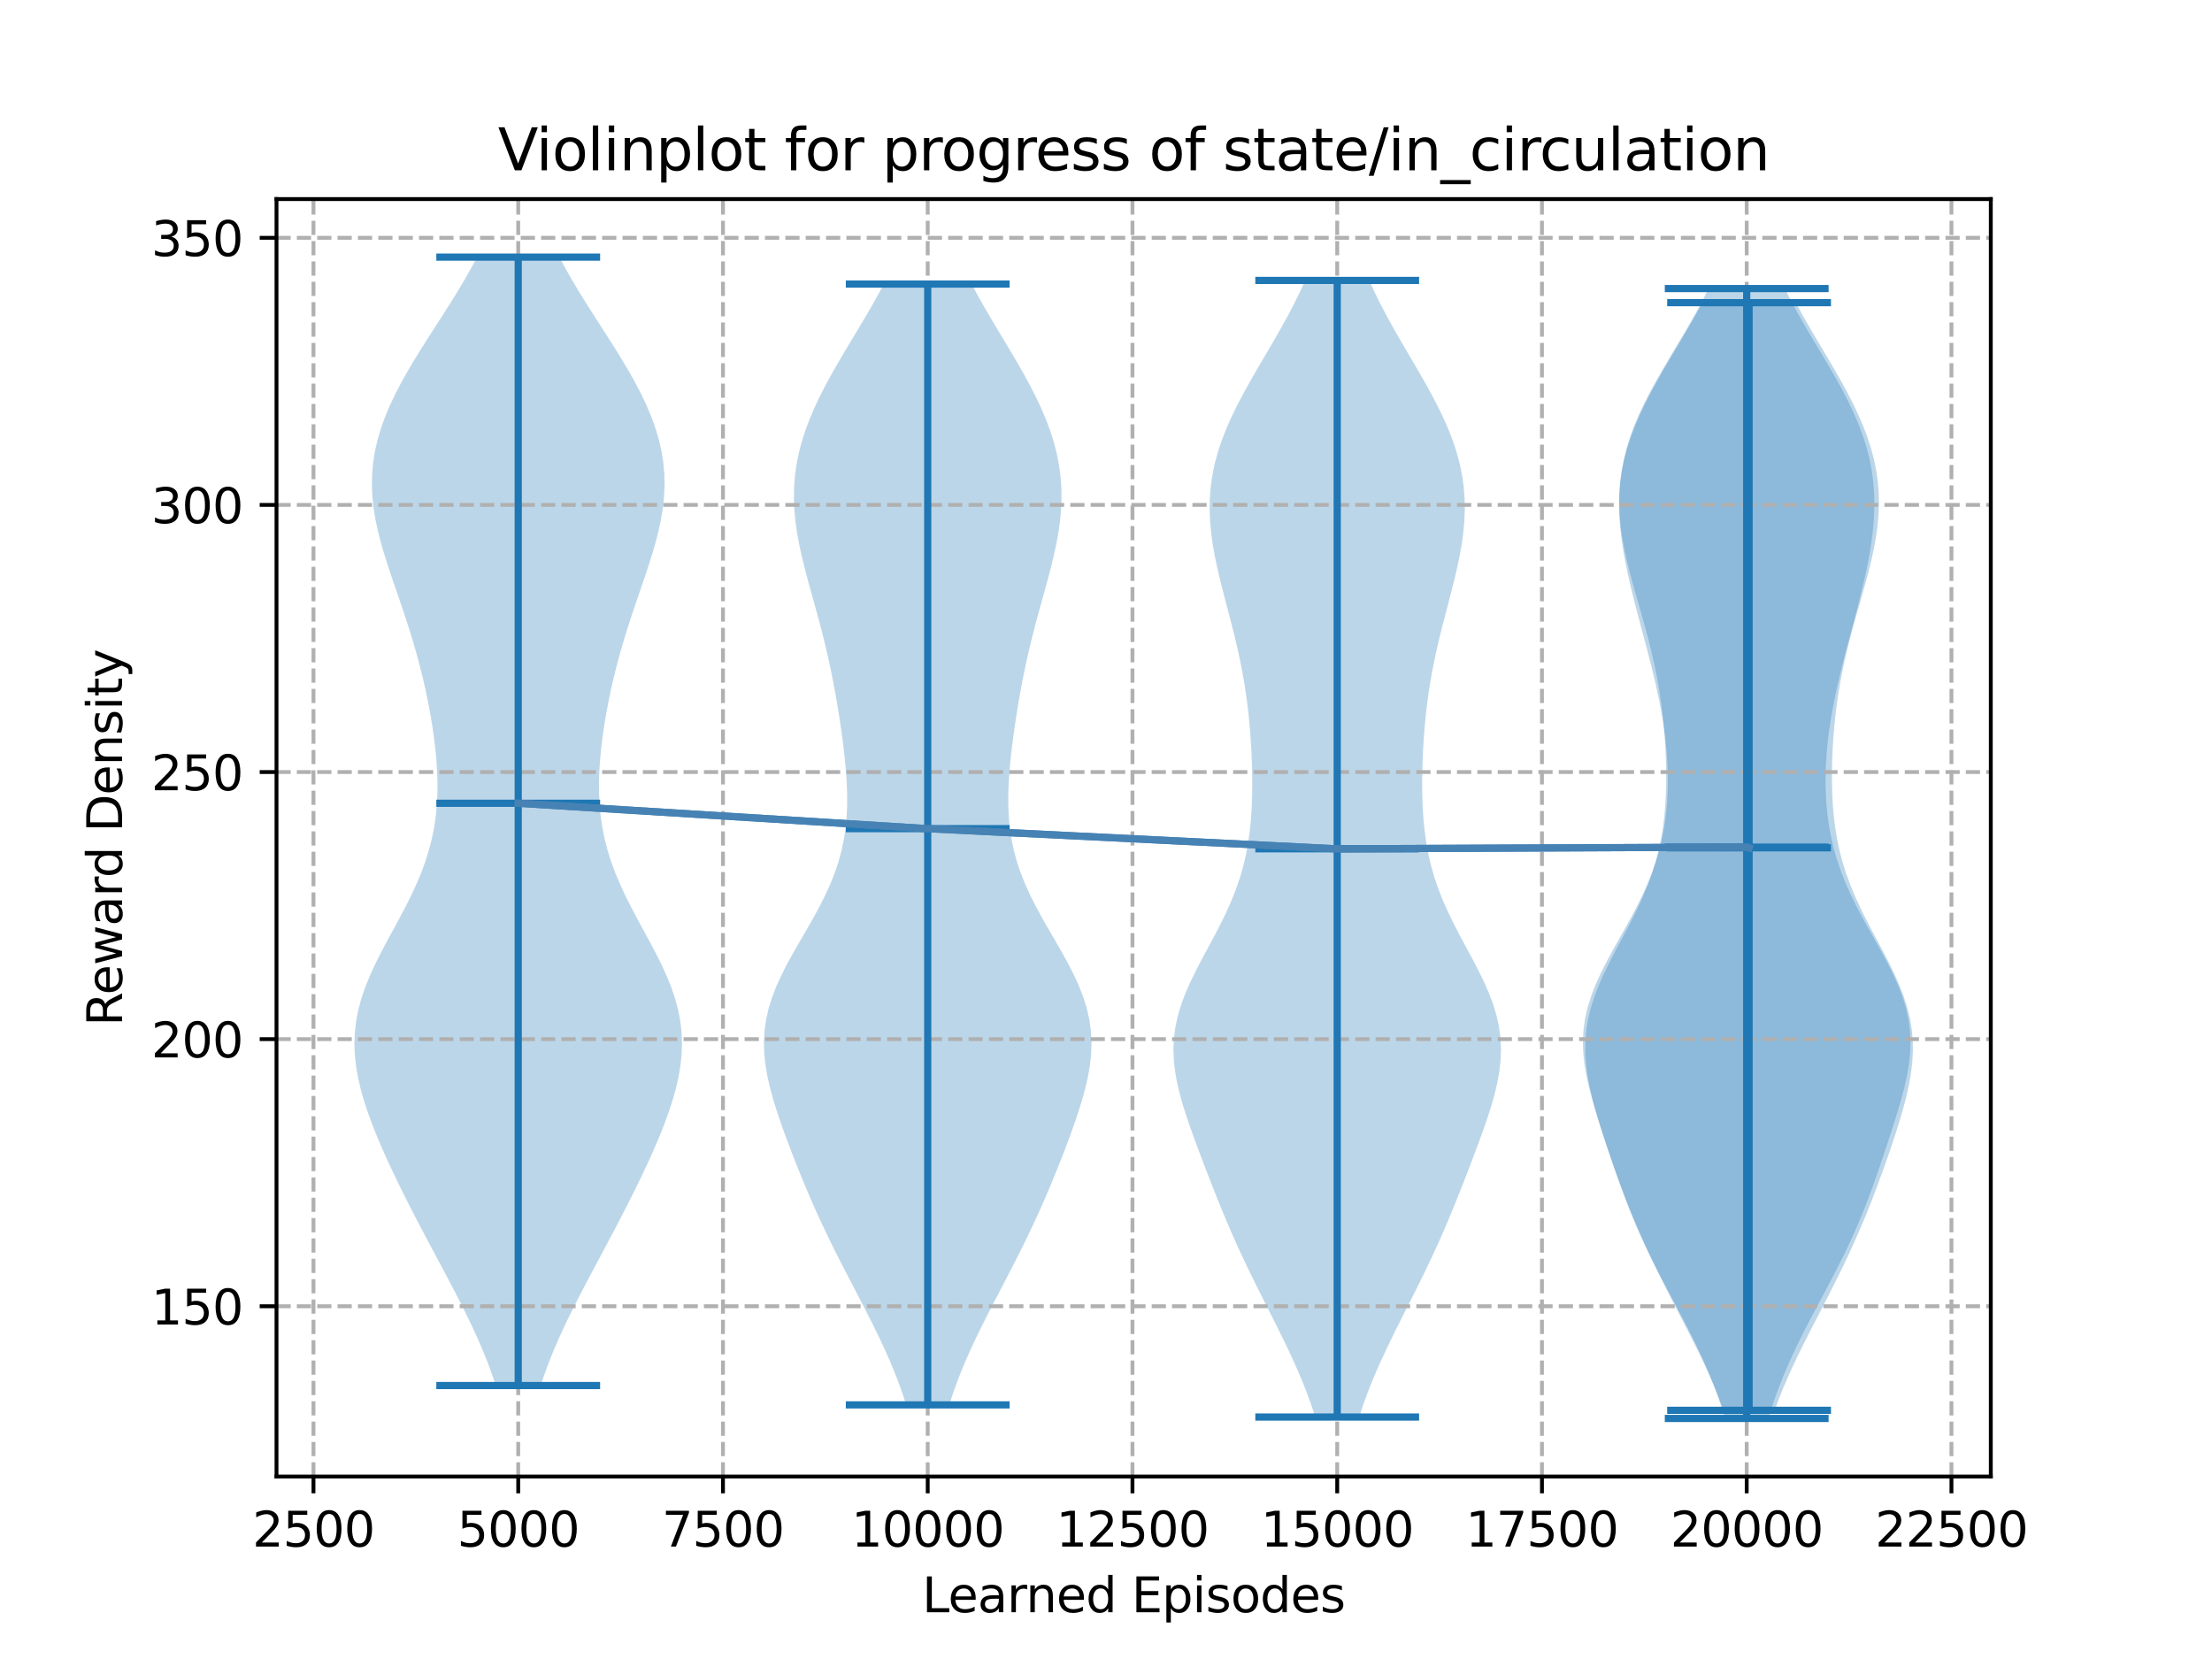 <?xml version="1.0" encoding="utf-8" standalone="no"?>
<!DOCTYPE svg PUBLIC "-//W3C//DTD SVG 1.1//EN"
  "http://www.w3.org/Graphics/SVG/1.1/DTD/svg11.dtd">
<svg xmlns:xlink="http://www.w3.org/1999/xlink" width="460.8pt" height="345.6pt" viewBox="0 0 460.8 345.6" xmlns="http://www.w3.org/2000/svg" version="1.1">
 <defs>
  <style type="text/css">*{stroke-linejoin: round; stroke-linecap: butt}</style>
 </defs>
 <g id="figure_1">
  <g id="patch_1">
   <path d="M 0 345.6 
L 460.8 345.6 
L 460.8 0 
L 0 0 
z
" style="fill: #ffffff"/>
  </g>
  <g id="axes_1">
   <g id="patch_2">
    <path d="M 57.6 307.584 
L 414.72 307.584 
L 414.72 41.472 
L 57.6 41.472 
z
" style="fill: #ffffff"/>
   </g>
   <g id="PolyCollection_1">
    <path d="M 112.632 288.633 
L 103.277 288.633 
L 102.479 286.258 
L 101.604 283.884 
L 100.654 281.509 
L 99.636 279.135 
L 98.557 276.761 
L 97.423 274.386 
L 96.245 272.012 
L 95.031 269.637 
L 93.791 267.263 
L 92.533 264.889 
L 91.268 262.514 
L 90 260.14 
L 88.739 257.766 
L 87.488 255.391 
L 86.252 253.017 
L 85.036 250.642 
L 83.843 248.268 
L 82.678 245.894 
L 81.545 243.519 
L 80.448 241.145 
L 79.396 238.77 
L 78.395 236.396 
L 77.457 234.022 
L 76.592 231.647 
L 75.816 229.273 
L 75.145 226.898 
L 74.594 224.524 
L 74.181 222.15 
L 73.922 219.775 
L 73.833 217.401 
L 73.923 215.027 
L 74.199 212.652 
L 74.663 210.278 
L 75.309 207.903 
L 76.125 205.529 
L 77.092 203.155 
L 78.187 200.78 
L 79.379 198.406 
L 80.637 196.031 
L 81.927 193.657 
L 83.214 191.283 
L 84.468 188.908 
L 85.658 186.534 
L 86.76 184.159 
L 87.754 181.785 
L 88.626 179.411 
L 89.367 177.036 
L 89.974 174.662 
L 90.447 172.287 
L 90.79 169.913 
L 91.012 167.539 
L 91.121 165.164 
L 91.129 162.79 
L 91.046 160.416 
L 90.883 158.041 
L 90.65 155.667 
L 90.355 153.292 
L 90.005 150.918 
L 89.604 148.544 
L 89.155 146.169 
L 88.661 143.795 
L 88.121 141.42 
L 87.536 139.046 
L 86.906 136.672 
L 86.231 134.297 
L 85.515 131.923 
L 84.76 129.548 
L 83.974 127.174 
L 83.167 124.8 
L 82.35 122.425 
L 81.539 120.051 
L 80.75 117.677 
L 80.003 115.302 
L 79.316 112.928 
L 78.711 110.553 
L 78.207 108.179 
L 77.821 105.805 
L 77.57 103.43 
L 77.466 101.056 
L 77.52 98.681 
L 77.737 96.307 
L 78.119 93.933 
L 78.666 91.558 
L 79.373 89.184 
L 80.231 86.809 
L 81.23 84.435 
L 82.356 82.061 
L 83.593 79.686 
L 84.925 77.312 
L 86.334 74.938 
L 87.801 72.563 
L 89.307 70.189 
L 90.832 67.814 
L 92.357 65.44 
L 93.864 63.066 
L 95.334 60.691 
L 96.753 58.317 
L 98.104 55.942 
L 99.376 53.568 
L 116.534 53.568 
L 116.534 53.568 
L 117.806 55.942 
L 119.157 58.317 
L 120.575 60.691 
L 122.046 63.066 
L 123.553 65.44 
L 125.078 67.814 
L 126.603 70.189 
L 128.108 72.563 
L 129.575 74.938 
L 130.984 77.312 
L 132.317 79.686 
L 133.554 82.061 
L 134.68 84.435 
L 135.678 86.809 
L 136.536 89.184 
L 137.243 91.558 
L 137.79 93.933 
L 138.173 96.307 
L 138.39 98.681 
L 138.444 101.056 
L 138.34 103.43 
L 138.089 105.805 
L 137.703 108.179 
L 137.198 110.553 
L 136.593 112.928 
L 135.907 115.302 
L 135.159 117.677 
L 134.371 120.051 
L 133.559 122.425 
L 132.743 124.8 
L 131.935 127.174 
L 131.15 129.548 
L 130.395 131.923 
L 129.678 134.297 
L 129.004 136.672 
L 128.373 139.046 
L 127.788 141.42 
L 127.249 143.795 
L 126.754 146.169 
L 126.306 148.544 
L 125.905 150.918 
L 125.555 153.292 
L 125.26 155.667 
L 125.027 158.041 
L 124.864 160.416 
L 124.781 162.79 
L 124.789 165.164 
L 124.898 167.539 
L 125.119 169.913 
L 125.463 172.287 
L 125.936 174.662 
L 126.542 177.036 
L 127.284 179.411 
L 128.156 181.785 
L 129.15 184.159 
L 130.252 186.534 
L 131.442 188.908 
L 132.695 191.283 
L 133.983 193.657 
L 135.273 196.031 
L 136.531 198.406 
L 137.723 200.78 
L 138.817 203.155 
L 139.785 205.529 
L 140.6 207.903 
L 141.246 210.278 
L 141.71 212.652 
L 141.987 215.027 
L 142.077 217.401 
L 141.987 219.775 
L 141.729 222.15 
L 141.316 224.524 
L 140.765 226.898 
L 140.093 229.273 
L 139.317 231.647 
L 138.453 234.022 
L 137.514 236.396 
L 136.514 238.77 
L 135.461 241.145 
L 134.365 243.519 
L 133.231 245.894 
L 132.066 248.268 
L 130.874 250.642 
L 129.658 253.017 
L 128.422 255.391 
L 127.171 257.766 
L 125.909 260.14 
L 124.642 262.514 
L 123.376 264.889 
L 122.119 267.263 
L 120.879 269.637 
L 119.665 272.012 
L 118.486 274.386 
L 117.353 276.761 
L 116.273 279.135 
L 115.255 281.509 
L 114.306 283.884 
L 113.431 286.258 
L 112.632 288.633 
z
" clip-path="url(#p0529c2bd0a)" style="fill: #1f77b4; fill-opacity: 0.3"/>
   </g>
   <g id="PolyCollection_2">
    <path d="M 197.74 292.661 
L 188.78 292.661 
L 188.009 290.303 
L 187.163 287.944 
L 186.243 285.586 
L 185.253 283.228 
L 184.201 280.869 
L 183.095 278.511 
L 181.942 276.152 
L 180.754 273.794 
L 179.541 271.435 
L 178.314 269.077 
L 177.084 266.719 
L 175.862 264.36 
L 174.656 262.002 
L 173.474 259.643 
L 172.323 257.285 
L 171.204 254.926 
L 170.122 252.568 
L 169.075 250.21 
L 168.061 247.851 
L 167.078 245.493 
L 166.123 243.134 
L 165.193 240.776 
L 164.29 238.417 
L 163.415 236.059 
L 162.577 233.701 
L 161.786 231.342 
L 161.058 228.984 
L 160.413 226.625 
L 159.874 224.267 
L 159.466 221.908 
L 159.214 219.55 
L 159.138 217.192 
L 159.256 214.833 
L 159.578 212.475 
L 160.108 210.116 
L 160.838 207.758 
L 161.753 205.399 
L 162.831 203.041 
L 164.038 200.683 
L 165.34 198.324 
L 166.697 195.966 
L 168.068 193.607 
L 169.413 191.249 
L 170.697 188.89 
L 171.888 186.532 
L 172.962 184.174 
L 173.9 181.815 
L 174.69 179.457 
L 175.329 177.098 
L 175.819 174.74 
L 176.165 172.381 
L 176.38 170.023 
L 176.478 167.665 
L 176.473 165.306 
L 176.383 162.948 
L 176.222 160.589 
L 176.003 158.231 
L 175.739 155.872 
L 175.439 153.514 
L 175.108 151.156 
L 174.749 148.797 
L 174.363 146.439 
L 173.95 144.08 
L 173.506 141.722 
L 173.03 139.363 
L 172.52 137.005 
L 171.974 134.647 
L 171.394 132.288 
L 170.782 129.93 
L 170.147 127.571 
L 169.495 125.213 
L 168.84 122.855 
L 168.195 120.496 
L 167.576 118.138 
L 167.001 115.779 
L 166.488 113.421 
L 166.054 111.062 
L 165.716 108.704 
L 165.489 106.346 
L 165.385 103.987 
L 165.415 101.629 
L 165.585 99.27 
L 165.901 96.912 
L 166.362 94.553 
L 166.967 92.195 
L 167.712 89.837 
L 168.588 87.478 
L 169.585 85.12 
L 170.691 82.761 
L 171.892 80.403 
L 173.172 78.044 
L 174.515 75.686 
L 175.901 73.328 
L 177.313 70.969 
L 178.732 68.611 
L 180.138 66.252 
L 181.515 63.894 
L 182.846 61.535 
L 184.115 59.177 
L 202.405 59.177 
L 202.405 59.177 
L 203.674 61.535 
L 205.005 63.894 
L 206.382 66.252 
L 207.788 68.611 
L 209.207 70.969 
L 210.619 73.328 
L 212.005 75.686 
L 213.348 78.044 
L 214.628 80.403 
L 215.829 82.761 
L 216.935 85.12 
L 217.932 87.478 
L 218.808 89.837 
L 219.553 92.195 
L 220.158 94.553 
L 220.619 96.912 
L 220.935 99.27 
L 221.106 101.629 
L 221.135 103.987 
L 221.031 106.346 
L 220.804 108.704 
L 220.466 111.062 
L 220.032 113.421 
L 219.519 115.779 
L 218.944 118.138 
L 218.326 120.496 
L 217.68 122.855 
L 217.025 125.213 
L 216.373 127.571 
L 215.738 129.93 
L 215.126 132.288 
L 214.546 134.647 
L 214 137.005 
L 213.49 139.363 
L 213.014 141.722 
L 212.57 144.08 
L 212.157 146.439 
L 211.771 148.797 
L 211.412 151.156 
L 211.081 153.514 
L 210.781 155.872 
L 210.517 158.231 
L 210.298 160.589 
L 210.137 162.948 
L 210.047 165.306 
L 210.042 167.665 
L 210.14 170.023 
L 210.355 172.381 
L 210.701 174.74 
L 211.191 177.098 
L 211.83 179.457 
L 212.62 181.815 
L 213.558 184.174 
L 214.632 186.532 
L 215.823 188.89 
L 217.107 191.249 
L 218.452 193.607 
L 219.823 195.966 
L 221.18 198.324 
L 222.482 200.683 
L 223.689 203.041 
L 224.767 205.399 
L 225.682 207.758 
L 226.412 210.116 
L 226.942 212.475 
L 227.264 214.833 
L 227.382 217.192 
L 227.306 219.55 
L 227.054 221.908 
L 226.646 224.267 
L 226.107 226.625 
L 225.462 228.984 
L 224.734 231.342 
L 223.943 233.701 
L 223.105 236.059 
L 222.23 238.417 
L 221.327 240.776 
L 220.397 243.134 
L 219.442 245.493 
L 218.459 247.851 
L 217.445 250.21 
L 216.398 252.568 
L 215.316 254.926 
L 214.198 257.285 
L 213.046 259.643 
L 211.864 262.002 
L 210.658 264.36 
L 209.436 266.719 
L 208.206 269.077 
L 206.979 271.435 
L 205.766 273.794 
L 204.578 276.152 
L 203.425 278.511 
L 202.319 280.869 
L 201.267 283.228 
L 200.277 285.586 
L 199.357 287.944 
L 198.511 290.303 
L 197.74 292.661 
z
" clip-path="url(#p0529c2bd0a)" style="fill: #1f77b4; fill-opacity: 0.3"/>
   </g>
   <g id="PolyCollection_3">
    <path d="M 283.135 295.199 
L 273.996 295.199 
L 273.209 292.807 
L 272.345 290.415 
L 271.408 288.024 
L 270.402 285.632 
L 269.337 283.24 
L 268.22 280.848 
L 267.063 278.457 
L 265.876 276.065 
L 264.672 273.673 
L 263.462 271.282 
L 262.259 268.89 
L 261.071 266.498 
L 259.907 264.107 
L 258.774 261.715 
L 257.675 259.323 
L 256.611 256.931 
L 255.582 254.54 
L 254.585 252.148 
L 253.614 249.756 
L 252.664 247.365 
L 251.73 244.973 
L 250.81 242.581 
L 249.902 240.19 
L 249.01 237.798 
L 248.143 235.406 
L 247.314 233.014 
L 246.543 230.623 
L 245.853 228.231 
L 245.271 225.839 
L 244.825 223.448 
L 244.541 221.056 
L 244.443 218.664 
L 244.548 216.272 
L 244.865 213.881 
L 245.393 211.489 
L 246.123 209.097 
L 247.033 206.706 
L 248.094 204.314 
L 249.272 201.922 
L 250.525 199.531 
L 251.813 197.139 
L 253.093 194.747 
L 254.33 192.355 
L 255.492 189.964 
L 256.553 187.572 
L 257.497 185.18 
L 258.313 182.789 
L 259 180.397 
L 259.561 178.005 
L 260.003 175.614 
L 260.338 173.222 
L 260.58 170.83 
L 260.74 168.438 
L 260.832 166.047 
L 260.865 163.655 
L 260.85 161.263 
L 260.79 158.872 
L 260.69 156.48 
L 260.551 154.088 
L 260.37 151.697 
L 260.146 149.305 
L 259.875 146.913 
L 259.554 144.521 
L 259.182 142.13 
L 258.757 139.738 
L 258.281 137.346 
L 257.757 134.955 
L 257.191 132.563 
L 256.593 130.171 
L 255.973 127.78 
L 255.344 125.388 
L 254.722 122.996 
L 254.123 120.604 
L 253.564 118.213 
L 253.063 115.821 
L 252.638 113.429 
L 252.307 111.038 
L 252.084 108.646 
L 251.986 106.254 
L 252.023 103.863 
L 252.205 101.471 
L 252.538 99.079 
L 253.025 96.687 
L 253.664 94.296 
L 254.449 91.904 
L 255.371 89.512 
L 256.417 87.121 
L 257.572 84.729 
L 258.818 82.337 
L 260.136 79.946 
L 261.503 77.554 
L 262.899 75.162 
L 264.304 72.77 
L 265.696 70.379 
L 267.058 67.987 
L 268.372 65.595 
L 269.623 63.204 
L 270.798 60.812 
L 271.889 58.42 
L 285.242 58.42 
L 285.242 58.42 
L 286.332 60.812 
L 287.508 63.204 
L 288.759 65.595 
L 290.072 67.987 
L 291.434 70.379 
L 292.827 72.77 
L 294.231 75.162 
L 295.628 77.554 
L 296.995 79.946 
L 298.312 82.337 
L 299.558 84.729 
L 300.713 87.121 
L 301.76 89.512 
L 302.682 91.904 
L 303.467 94.296 
L 304.105 96.687 
L 304.592 99.079 
L 304.925 101.471 
L 305.108 103.863 
L 305.145 106.254 
L 305.046 108.646 
L 304.824 111.038 
L 304.492 113.429 
L 304.067 115.821 
L 303.566 118.213 
L 303.007 120.604 
L 302.408 122.996 
L 301.786 125.388 
L 301.157 127.78 
L 300.537 130.171 
L 299.939 132.563 
L 299.374 134.955 
L 298.85 137.346 
L 298.374 139.738 
L 297.949 142.13 
L 297.576 144.521 
L 297.256 146.913 
L 296.985 149.305 
L 296.761 151.697 
L 296.58 154.088 
L 296.44 156.48 
L 296.34 158.872 
L 296.281 161.263 
L 296.265 163.655 
L 296.299 166.047 
L 296.391 168.438 
L 296.551 170.83 
L 296.792 173.222 
L 297.127 175.614 
L 297.57 178.005 
L 298.13 180.397 
L 298.817 182.789 
L 299.634 185.18 
L 300.578 187.572 
L 301.639 189.964 
L 302.8 192.355 
L 304.037 194.747 
L 305.318 197.139 
L 306.605 199.531 
L 307.859 201.922 
L 309.036 204.314 
L 310.098 206.706 
L 311.008 209.097 
L 311.737 211.489 
L 312.265 213.881 
L 312.582 216.272 
L 312.687 218.664 
L 312.589 221.056 
L 312.306 223.448 
L 311.86 225.839 
L 311.278 228.231 
L 310.588 230.623 
L 309.816 233.014 
L 308.988 235.406 
L 308.121 237.798 
L 307.229 240.19 
L 306.321 242.581 
L 305.4 244.973 
L 304.467 247.365 
L 303.517 249.756 
L 302.546 252.148 
L 301.548 254.54 
L 300.519 256.931 
L 299.456 259.323 
L 298.357 261.715 
L 297.223 264.107 
L 296.06 266.498 
L 294.872 268.89 
L 293.668 271.282 
L 292.459 273.673 
L 291.255 276.065 
L 290.068 278.457 
L 288.91 280.848 
L 287.794 283.24 
L 286.728 285.632 
L 285.723 288.024 
L 284.786 290.415 
L 283.922 292.807 
L 283.135 295.199 
z
" clip-path="url(#p0529c2bd0a)" style="fill: #1f77b4; fill-opacity: 0.3"/>
   </g>
   <g id="PolyCollection_4">
    <path d="M 368.383 295.488 
L 359.358 295.488 
L 358.619 293.11 
L 357.806 290.733 
L 356.919 288.355 
L 355.958 285.978 
L 354.928 283.6 
L 353.833 281.223 
L 352.681 278.845 
L 351.482 276.468 
L 350.246 274.09 
L 348.987 271.713 
L 347.721 269.335 
L 346.461 266.958 
L 345.223 264.58 
L 344.019 262.202 
L 342.862 259.825 
L 341.758 257.447 
L 340.711 255.07 
L 339.722 252.692 
L 338.787 250.315 
L 337.899 247.937 
L 337.048 245.56 
L 336.225 243.182 
L 335.422 240.805 
L 334.631 238.427 
L 333.852 236.05 
L 333.089 233.672 
L 332.353 231.294 
L 331.66 228.917 
L 331.033 226.539 
L 330.5 224.162 
L 330.089 221.784 
L 329.83 219.407 
L 329.748 217.029 
L 329.863 214.652 
L 330.186 212.274 
L 330.72 209.897 
L 331.455 207.519 
L 332.376 205.142 
L 333.454 202.764 
L 334.655 200.387 
L 335.942 198.009 
L 337.274 195.631 
L 338.612 193.254 
L 339.919 190.876 
L 341.162 188.499 
L 342.317 186.121 
L 343.365 183.744 
L 344.293 181.366 
L 345.095 178.989 
L 345.77 176.611 
L 346.321 174.234 
L 346.754 171.856 
L 347.075 169.479 
L 347.293 167.101 
L 347.416 164.723 
L 347.448 162.346 
L 347.397 159.968 
L 347.268 157.591 
L 347.064 155.213 
L 346.79 152.836 
L 346.451 150.458 
L 346.05 148.081 
L 345.593 145.703 
L 345.087 143.326 
L 344.539 140.948 
L 343.956 138.571 
L 343.348 136.193 
L 342.722 133.815 
L 342.087 131.438 
L 341.453 129.06 
L 340.828 126.683 
L 340.222 124.305 
L 339.643 121.928 
L 339.103 119.55 
L 338.61 117.173 
L 338.177 114.795 
L 337.814 112.418 
L 337.535 110.04 
L 337.351 107.663 
L 337.275 105.285 
L 337.318 102.907 
L 337.491 100.53 
L 337.8 98.152 
L 338.252 95.775 
L 338.849 93.397 
L 339.588 91.02 
L 340.466 88.642 
L 341.472 86.265 
L 342.595 83.887 
L 343.818 81.51 
L 345.122 79.132 
L 346.486 76.755 
L 347.89 74.377 
L 349.309 71.999 
L 350.723 69.622 
L 352.11 67.244 
L 353.451 64.867 
L 354.729 62.489 
L 355.931 60.112 
L 371.809 60.112 
L 371.809 60.112 
L 373.011 62.489 
L 374.29 64.867 
L 375.631 67.244 
L 377.018 69.622 
L 378.432 71.999 
L 379.851 74.377 
L 381.255 76.755 
L 382.619 79.132 
L 383.923 81.51 
L 385.146 83.887 
L 386.268 86.265 
L 387.275 88.642 
L 388.152 91.02 
L 388.892 93.397 
L 389.489 95.775 
L 389.941 98.152 
L 390.25 100.53 
L 390.422 102.907 
L 390.466 105.285 
L 390.39 107.663 
L 390.206 110.04 
L 389.926 112.418 
L 389.564 114.795 
L 389.131 117.173 
L 388.638 119.55 
L 388.097 121.928 
L 387.519 124.305 
L 386.913 126.683 
L 386.288 129.06 
L 385.654 131.438 
L 385.019 133.815 
L 384.393 136.193 
L 383.784 138.571 
L 383.202 140.948 
L 382.654 143.326 
L 382.148 145.703 
L 381.691 148.081 
L 381.29 150.458 
L 380.95 152.836 
L 380.677 155.213 
L 380.473 157.591 
L 380.343 159.968 
L 380.293 162.346 
L 380.325 164.723 
L 380.447 167.101 
L 380.666 169.479 
L 380.987 171.856 
L 381.42 174.234 
L 381.971 176.611 
L 382.646 178.989 
L 383.448 181.366 
L 384.376 183.744 
L 385.423 186.121 
L 386.579 188.499 
L 387.822 190.876 
L 389.129 193.254 
L 390.466 195.631 
L 391.799 198.009 
L 393.086 200.387 
L 394.287 202.764 
L 395.365 205.142 
L 396.285 207.519 
L 397.021 209.897 
L 397.555 212.274 
L 397.878 214.652 
L 397.993 217.029 
L 397.91 219.407 
L 397.651 221.784 
L 397.241 224.162 
L 396.708 226.539 
L 396.081 228.917 
L 395.388 231.294 
L 394.651 233.672 
L 393.888 236.05 
L 393.11 238.427 
L 392.319 240.805 
L 391.515 243.182 
L 390.693 245.56 
L 389.842 247.937 
L 388.954 250.315 
L 388.019 252.692 
L 387.03 255.07 
L 385.983 257.447 
L 384.879 259.825 
L 383.721 262.202 
L 382.518 264.58 
L 381.28 266.958 
L 380.02 269.335 
L 378.754 271.713 
L 377.495 274.09 
L 376.259 276.468 
L 375.06 278.845 
L 373.907 281.223 
L 372.813 283.6 
L 371.782 285.978 
L 370.822 288.355 
L 369.935 290.733 
L 369.122 293.11 
L 368.383 295.488 
z
" clip-path="url(#p0529c2bd0a)" style="fill: #1f77b4; fill-opacity: 0.3"/>
   </g>
   <g id="PolyCollection_5">
    <path d="M 369.687 293.796 
L 359.043 293.796 
L 358.18 291.466 
L 357.244 289.135 
L 356.242 286.804 
L 355.182 284.473 
L 354.071 282.143 
L 352.921 279.812 
L 351.742 277.481 
L 350.545 275.15 
L 349.341 272.819 
L 348.141 270.489 
L 346.953 268.158 
L 345.787 265.827 
L 344.65 263.496 
L 343.545 261.166 
L 342.478 258.835 
L 341.449 256.504 
L 340.459 254.173 
L 339.507 251.842 
L 338.588 249.512 
L 337.701 247.181 
L 336.841 244.85 
L 336.005 242.519 
L 335.192 240.189 
L 334.403 237.858 
L 333.643 235.527 
L 332.919 233.196 
L 332.243 230.866 
L 331.632 228.535 
L 331.105 226.204 
L 330.683 223.873 
L 330.389 221.542 
L 330.243 219.212 
L 330.264 216.881 
L 330.463 214.55 
L 330.848 212.219 
L 331.417 209.889 
L 332.16 207.558 
L 333.061 205.227 
L 334.096 202.896 
L 335.234 200.565 
L 336.442 198.235 
L 337.685 195.904 
L 338.927 193.573 
L 340.137 191.242 
L 341.286 188.912 
L 342.35 186.581 
L 343.313 184.25 
L 344.162 181.919 
L 344.893 179.589 
L 345.506 177.258 
L 346.004 174.927 
L 346.395 172.596 
L 346.689 170.265 
L 346.897 167.935 
L 347.029 165.604 
L 347.094 163.273 
L 347.102 160.942 
L 347.057 158.612 
L 346.964 156.281 
L 346.825 153.95 
L 346.639 151.619 
L 346.406 149.288 
L 346.123 146.958 
L 345.789 144.627 
L 345.401 142.296 
L 344.96 139.965 
L 344.466 137.635 
L 343.923 135.304 
L 343.335 132.973 
L 342.711 130.642 
L 342.059 128.311 
L 341.393 125.981 
L 340.726 123.65 
L 340.073 121.319 
L 339.451 118.988 
L 338.877 116.658 
L 338.37 114.327 
L 337.944 111.996 
L 337.617 109.665 
L 337.403 107.335 
L 337.313 105.004 
L 337.358 102.673 
L 337.545 100.342 
L 337.877 98.011 
L 338.355 95.681 
L 338.976 93.35 
L 339.735 91.019 
L 340.623 88.688 
L 341.63 86.358 
L 342.742 84.027 
L 343.943 81.696 
L 345.217 79.365 
L 346.546 77.034 
L 347.911 74.704 
L 349.294 72.373 
L 350.676 70.042 
L 352.039 67.711 
L 353.367 65.381 
L 354.643 63.05 
L 374.087 63.05 
L 374.087 63.05 
L 375.363 65.381 
L 376.691 67.711 
L 378.054 70.042 
L 379.436 72.373 
L 380.819 74.704 
L 382.185 77.034 
L 383.514 79.365 
L 384.788 81.696 
L 385.989 84.027 
L 387.1 86.358 
L 388.107 88.688 
L 388.995 91.019 
L 389.754 93.35 
L 390.376 95.681 
L 390.854 98.011 
L 391.186 100.342 
L 391.372 102.673 
L 391.417 105.004 
L 391.328 107.335 
L 391.113 109.665 
L 390.786 111.996 
L 390.361 114.327 
L 389.853 116.658 
L 389.279 118.988 
L 388.658 121.319 
L 388.005 123.65 
L 387.338 125.981 
L 386.671 128.311 
L 386.02 130.642 
L 385.395 132.973 
L 384.808 135.304 
L 384.264 137.635 
L 383.771 139.965 
L 383.329 142.296 
L 382.942 144.627 
L 382.607 146.958 
L 382.325 149.288 
L 382.091 151.619 
L 381.906 153.95 
L 381.766 156.281 
L 381.673 158.612 
L 381.628 160.942 
L 381.636 163.273 
L 381.702 165.604 
L 381.833 167.935 
L 382.041 170.265 
L 382.335 172.596 
L 382.727 174.927 
L 383.225 177.258 
L 383.837 179.589 
L 384.568 181.919 
L 385.418 184.25 
L 386.38 186.581 
L 387.444 188.912 
L 388.593 191.242 
L 389.803 193.573 
L 391.046 195.904 
L 392.288 198.235 
L 393.496 200.565 
L 394.634 202.896 
L 395.669 205.227 
L 396.57 207.558 
L 397.314 209.889 
L 397.883 212.219 
L 398.267 214.55 
L 398.467 216.881 
L 398.487 219.212 
L 398.341 221.542 
L 398.047 223.873 
L 397.625 226.204 
L 397.098 228.535 
L 396.487 230.866 
L 395.812 233.196 
L 395.088 235.527 
L 394.327 237.858 
L 393.538 240.189 
L 392.726 242.519 
L 391.89 244.85 
L 391.03 247.181 
L 390.142 249.512 
L 389.224 251.842 
L 388.271 254.173 
L 387.281 256.504 
L 386.252 258.835 
L 385.185 261.166 
L 384.081 263.496 
L 382.943 265.827 
L 381.777 268.158 
L 380.59 270.489 
L 379.389 272.819 
L 378.185 275.15 
L 376.988 277.481 
L 375.809 279.812 
L 374.659 282.143 
L 373.549 284.473 
L 372.488 286.804 
L 371.486 289.135 
L 370.551 291.466 
L 369.687 293.796 
z
" clip-path="url(#p0529c2bd0a)" style="fill: #1f77b4; fill-opacity: 0.3"/>
   </g>
   <g id="matplotlib.axis_1">
    <g id="xtick_1">
     <g id="line2d_1">
      <path d="M 65.302 307.584 
L 65.302 41.472 
" clip-path="url(#p0529c2bd0a)" style="fill: none; stroke-dasharray: 2.96,1.28; stroke-dashoffset: 0; stroke: #b0b0b0; stroke-width: 0.8"/>
     </g>
     <g id="line2d_2">
      <defs>
       <path id="m45ed233712" d="M 0 0 
L 0 3.5 
" style="stroke: #000000; stroke-width: 0.8"/>
      </defs>
      <g>
       <use xlink:href="#m45ed233712" x="65.302" y="307.584" style="stroke: #000000; stroke-width: 0.8"/>
      </g>
     </g>
     <g id="text_1">
      <!-- 2500 -->
      <g transform="translate(52.577 322.182)scale(0.1 -0.1)">
       <defs>
        <path id="DejaVuSans-32" d="M 1228 531 
L 3431 531 
L 3431 0 
L 469 0 
L 469 531 
Q 828 903 1448 1529 
Q 2069 2156 2228 2338 
Q 2531 2678 2651 2914 
Q 2772 3150 2772 3378 
Q 2772 3750 2511 3984 
Q 2250 4219 1831 4219 
Q 1534 4219 1204 4116 
Q 875 4013 500 3803 
L 500 4441 
Q 881 4594 1212 4672 
Q 1544 4750 1819 4750 
Q 2544 4750 2975 4387 
Q 3406 4025 3406 3419 
Q 3406 3131 3298 2873 
Q 3191 2616 2906 2266 
Q 2828 2175 2409 1742 
Q 1991 1309 1228 531 
z
" transform="scale(0.016)"/>
        <path id="DejaVuSans-35" d="M 691 4666 
L 3169 4666 
L 3169 4134 
L 1269 4134 
L 1269 2991 
Q 1406 3038 1543 3061 
Q 1681 3084 1819 3084 
Q 2600 3084 3056 2656 
Q 3513 2228 3513 1497 
Q 3513 744 3044 326 
Q 2575 -91 1722 -91 
Q 1428 -91 1123 -41 
Q 819 9 494 109 
L 494 744 
Q 775 591 1075 516 
Q 1375 441 1709 441 
Q 2250 441 2565 725 
Q 2881 1009 2881 1497 
Q 2881 1984 2565 2268 
Q 2250 2553 1709 2553 
Q 1456 2553 1204 2497 
Q 953 2441 691 2322 
L 691 4666 
z
" transform="scale(0.016)"/>
        <path id="DejaVuSans-30" d="M 2034 4250 
Q 1547 4250 1301 3770 
Q 1056 3291 1056 2328 
Q 1056 1369 1301 889 
Q 1547 409 2034 409 
Q 2525 409 2770 889 
Q 3016 1369 3016 2328 
Q 3016 3291 2770 3770 
Q 2525 4250 2034 4250 
z
M 2034 4750 
Q 2819 4750 3233 4129 
Q 3647 3509 3647 2328 
Q 3647 1150 3233 529 
Q 2819 -91 2034 -91 
Q 1250 -91 836 529 
Q 422 1150 422 2328 
Q 422 3509 836 4129 
Q 1250 4750 2034 4750 
z
" transform="scale(0.016)"/>
       </defs>
       <use xlink:href="#DejaVuSans-32"/>
       <use xlink:href="#DejaVuSans-35" x="63.623"/>
       <use xlink:href="#DejaVuSans-30" x="127.246"/>
       <use xlink:href="#DejaVuSans-30" x="190.869"/>
      </g>
     </g>
    </g>
    <g id="xtick_2">
     <g id="line2d_3">
      <path d="M 107.955 307.584 
L 107.955 41.472 
" clip-path="url(#p0529c2bd0a)" style="fill: none; stroke-dasharray: 2.96,1.28; stroke-dashoffset: 0; stroke: #b0b0b0; stroke-width: 0.8"/>
     </g>
     <g id="line2d_4">
      <g>
       <use xlink:href="#m45ed233712" x="107.955" y="307.584" style="stroke: #000000; stroke-width: 0.8"/>
      </g>
     </g>
     <g id="text_2">
      <!-- 5000 -->
      <g transform="translate(95.23 322.182)scale(0.1 -0.1)">
       <use xlink:href="#DejaVuSans-35"/>
       <use xlink:href="#DejaVuSans-30" x="63.623"/>
       <use xlink:href="#DejaVuSans-30" x="127.246"/>
       <use xlink:href="#DejaVuSans-30" x="190.869"/>
      </g>
     </g>
    </g>
    <g id="xtick_3">
     <g id="line2d_5">
      <path d="M 150.607 307.584 
L 150.607 41.472 
" clip-path="url(#p0529c2bd0a)" style="fill: none; stroke-dasharray: 2.96,1.28; stroke-dashoffset: 0; stroke: #b0b0b0; stroke-width: 0.8"/>
     </g>
     <g id="line2d_6">
      <g>
       <use xlink:href="#m45ed233712" x="150.607" y="307.584" style="stroke: #000000; stroke-width: 0.8"/>
      </g>
     </g>
     <g id="text_3">
      <!-- 7500 -->
      <g transform="translate(137.882 322.182)scale(0.1 -0.1)">
       <defs>
        <path id="DejaVuSans-37" d="M 525 4666 
L 3525 4666 
L 3525 4397 
L 1831 0 
L 1172 0 
L 2766 4134 
L 525 4134 
L 525 4666 
z
" transform="scale(0.016)"/>
       </defs>
       <use xlink:href="#DejaVuSans-37"/>
       <use xlink:href="#DejaVuSans-35" x="63.623"/>
       <use xlink:href="#DejaVuSans-30" x="127.246"/>
       <use xlink:href="#DejaVuSans-30" x="190.869"/>
      </g>
     </g>
    </g>
    <g id="xtick_4">
     <g id="line2d_7">
      <path d="M 193.26 307.584 
L 193.26 41.472 
" clip-path="url(#p0529c2bd0a)" style="fill: none; stroke-dasharray: 2.96,1.28; stroke-dashoffset: 0; stroke: #b0b0b0; stroke-width: 0.8"/>
     </g>
     <g id="line2d_8">
      <g>
       <use xlink:href="#m45ed233712" x="193.26" y="307.584" style="stroke: #000000; stroke-width: 0.8"/>
      </g>
     </g>
     <g id="text_4">
      <!-- 10000 -->
      <g transform="translate(177.354 322.182)scale(0.1 -0.1)">
       <defs>
        <path id="DejaVuSans-31" d="M 794 531 
L 1825 531 
L 1825 4091 
L 703 3866 
L 703 4441 
L 1819 4666 
L 2450 4666 
L 2450 531 
L 3481 531 
L 3481 0 
L 794 0 
L 794 531 
z
" transform="scale(0.016)"/>
       </defs>
       <use xlink:href="#DejaVuSans-31"/>
       <use xlink:href="#DejaVuSans-30" x="63.623"/>
       <use xlink:href="#DejaVuSans-30" x="127.246"/>
       <use xlink:href="#DejaVuSans-30" x="190.869"/>
       <use xlink:href="#DejaVuSans-30" x="254.492"/>
      </g>
     </g>
    </g>
    <g id="xtick_5">
     <g id="line2d_9">
      <path d="M 235.913 307.584 
L 235.913 41.472 
" clip-path="url(#p0529c2bd0a)" style="fill: none; stroke-dasharray: 2.96,1.28; stroke-dashoffset: 0; stroke: #b0b0b0; stroke-width: 0.8"/>
     </g>
     <g id="line2d_10">
      <g>
       <use xlink:href="#m45ed233712" x="235.913" y="307.584" style="stroke: #000000; stroke-width: 0.8"/>
      </g>
     </g>
     <g id="text_5">
      <!-- 12500 -->
      <g transform="translate(220.006 322.182)scale(0.1 -0.1)">
       <use xlink:href="#DejaVuSans-31"/>
       <use xlink:href="#DejaVuSans-32" x="63.623"/>
       <use xlink:href="#DejaVuSans-35" x="127.246"/>
       <use xlink:href="#DejaVuSans-30" x="190.869"/>
       <use xlink:href="#DejaVuSans-30" x="254.492"/>
      </g>
     </g>
    </g>
    <g id="xtick_6">
     <g id="line2d_11">
      <path d="M 278.565 307.584 
L 278.565 41.472 
" clip-path="url(#p0529c2bd0a)" style="fill: none; stroke-dasharray: 2.96,1.28; stroke-dashoffset: 0; stroke: #b0b0b0; stroke-width: 0.8"/>
     </g>
     <g id="line2d_12">
      <g>
       <use xlink:href="#m45ed233712" x="278.565" y="307.584" style="stroke: #000000; stroke-width: 0.8"/>
      </g>
     </g>
     <g id="text_6">
      <!-- 15000 -->
      <g transform="translate(262.659 322.182)scale(0.1 -0.1)">
       <use xlink:href="#DejaVuSans-31"/>
       <use xlink:href="#DejaVuSans-35" x="63.623"/>
       <use xlink:href="#DejaVuSans-30" x="127.246"/>
       <use xlink:href="#DejaVuSans-30" x="190.869"/>
       <use xlink:href="#DejaVuSans-30" x="254.492"/>
      </g>
     </g>
    </g>
    <g id="xtick_7">
     <g id="line2d_13">
      <path d="M 321.218 307.584 
L 321.218 41.472 
" clip-path="url(#p0529c2bd0a)" style="fill: none; stroke-dasharray: 2.96,1.28; stroke-dashoffset: 0; stroke: #b0b0b0; stroke-width: 0.8"/>
     </g>
     <g id="line2d_14">
      <g>
       <use xlink:href="#m45ed233712" x="321.218" y="307.584" style="stroke: #000000; stroke-width: 0.8"/>
      </g>
     </g>
     <g id="text_7">
      <!-- 17500 -->
      <g transform="translate(305.312 322.182)scale(0.1 -0.1)">
       <use xlink:href="#DejaVuSans-31"/>
       <use xlink:href="#DejaVuSans-37" x="63.623"/>
       <use xlink:href="#DejaVuSans-35" x="127.246"/>
       <use xlink:href="#DejaVuSans-30" x="190.869"/>
       <use xlink:href="#DejaVuSans-30" x="254.492"/>
      </g>
     </g>
    </g>
    <g id="xtick_8">
     <g id="line2d_15">
      <path d="M 363.87 307.584 
L 363.87 41.472 
" clip-path="url(#p0529c2bd0a)" style="fill: none; stroke-dasharray: 2.96,1.28; stroke-dashoffset: 0; stroke: #b0b0b0; stroke-width: 0.8"/>
     </g>
     <g id="line2d_16">
      <g>
       <use xlink:href="#m45ed233712" x="363.87" y="307.584" style="stroke: #000000; stroke-width: 0.8"/>
      </g>
     </g>
     <g id="text_8">
      <!-- 20000 -->
      <g transform="translate(347.964 322.182)scale(0.1 -0.1)">
       <use xlink:href="#DejaVuSans-32"/>
       <use xlink:href="#DejaVuSans-30" x="63.623"/>
       <use xlink:href="#DejaVuSans-30" x="127.246"/>
       <use xlink:href="#DejaVuSans-30" x="190.869"/>
       <use xlink:href="#DejaVuSans-30" x="254.492"/>
      </g>
     </g>
    </g>
    <g id="xtick_9">
     <g id="line2d_17">
      <path d="M 406.523 307.584 
L 406.523 41.472 
" clip-path="url(#p0529c2bd0a)" style="fill: none; stroke-dasharray: 2.96,1.28; stroke-dashoffset: 0; stroke: #b0b0b0; stroke-width: 0.8"/>
     </g>
     <g id="line2d_18">
      <g>
       <use xlink:href="#m45ed233712" x="406.523" y="307.584" style="stroke: #000000; stroke-width: 0.8"/>
      </g>
     </g>
     <g id="text_9">
      <!-- 22500 -->
      <g transform="translate(390.617 322.182)scale(0.1 -0.1)">
       <use xlink:href="#DejaVuSans-32"/>
       <use xlink:href="#DejaVuSans-32" x="63.623"/>
       <use xlink:href="#DejaVuSans-35" x="127.246"/>
       <use xlink:href="#DejaVuSans-30" x="190.869"/>
       <use xlink:href="#DejaVuSans-30" x="254.492"/>
      </g>
     </g>
    </g>
    <g id="text_10">
     <!-- Learned Episodes -->
     <g transform="translate(192.102 335.861)scale(0.1 -0.1)">
      <defs>
       <path id="DejaVuSans-4c" d="M 628 4666 
L 1259 4666 
L 1259 531 
L 3531 531 
L 3531 0 
L 628 0 
L 628 4666 
z
" transform="scale(0.016)"/>
       <path id="DejaVuSans-65" d="M 3597 1894 
L 3597 1613 
L 953 1613 
Q 991 1019 1311 708 
Q 1631 397 2203 397 
Q 2534 397 2845 478 
Q 3156 559 3463 722 
L 3463 178 
Q 3153 47 2828 -22 
Q 2503 -91 2169 -91 
Q 1331 -91 842 396 
Q 353 884 353 1716 
Q 353 2575 817 3079 
Q 1281 3584 2069 3584 
Q 2775 3584 3186 3129 
Q 3597 2675 3597 1894 
z
M 3022 2063 
Q 3016 2534 2758 2815 
Q 2500 3097 2075 3097 
Q 1594 3097 1305 2825 
Q 1016 2553 972 2059 
L 3022 2063 
z
" transform="scale(0.016)"/>
       <path id="DejaVuSans-61" d="M 2194 1759 
Q 1497 1759 1228 1600 
Q 959 1441 959 1056 
Q 959 750 1161 570 
Q 1363 391 1709 391 
Q 2188 391 2477 730 
Q 2766 1069 2766 1631 
L 2766 1759 
L 2194 1759 
z
M 3341 1997 
L 3341 0 
L 2766 0 
L 2766 531 
Q 2569 213 2275 61 
Q 1981 -91 1556 -91 
Q 1019 -91 701 211 
Q 384 513 384 1019 
Q 384 1609 779 1909 
Q 1175 2209 1959 2209 
L 2766 2209 
L 2766 2266 
Q 2766 2663 2505 2880 
Q 2244 3097 1772 3097 
Q 1472 3097 1187 3025 
Q 903 2953 641 2809 
L 641 3341 
Q 956 3463 1253 3523 
Q 1550 3584 1831 3584 
Q 2591 3584 2966 3190 
Q 3341 2797 3341 1997 
z
" transform="scale(0.016)"/>
       <path id="DejaVuSans-72" d="M 2631 2963 
Q 2534 3019 2420 3045 
Q 2306 3072 2169 3072 
Q 1681 3072 1420 2755 
Q 1159 2438 1159 1844 
L 1159 0 
L 581 0 
L 581 3500 
L 1159 3500 
L 1159 2956 
Q 1341 3275 1631 3429 
Q 1922 3584 2338 3584 
Q 2397 3584 2469 3576 
Q 2541 3569 2628 3553 
L 2631 2963 
z
" transform="scale(0.016)"/>
       <path id="DejaVuSans-6e" d="M 3513 2113 
L 3513 0 
L 2938 0 
L 2938 2094 
Q 2938 2591 2744 2837 
Q 2550 3084 2163 3084 
Q 1697 3084 1428 2787 
Q 1159 2491 1159 1978 
L 1159 0 
L 581 0 
L 581 3500 
L 1159 3500 
L 1159 2956 
Q 1366 3272 1645 3428 
Q 1925 3584 2291 3584 
Q 2894 3584 3203 3211 
Q 3513 2838 3513 2113 
z
" transform="scale(0.016)"/>
       <path id="DejaVuSans-64" d="M 2906 2969 
L 2906 4863 
L 3481 4863 
L 3481 0 
L 2906 0 
L 2906 525 
Q 2725 213 2448 61 
Q 2172 -91 1784 -91 
Q 1150 -91 751 415 
Q 353 922 353 1747 
Q 353 2572 751 3078 
Q 1150 3584 1784 3584 
Q 2172 3584 2448 3432 
Q 2725 3281 2906 2969 
z
M 947 1747 
Q 947 1113 1208 752 
Q 1469 391 1925 391 
Q 2381 391 2643 752 
Q 2906 1113 2906 1747 
Q 2906 2381 2643 2742 
Q 2381 3103 1925 3103 
Q 1469 3103 1208 2742 
Q 947 2381 947 1747 
z
" transform="scale(0.016)"/>
       <path id="DejaVuSans-20" transform="scale(0.016)"/>
       <path id="DejaVuSans-45" d="M 628 4666 
L 3578 4666 
L 3578 4134 
L 1259 4134 
L 1259 2753 
L 3481 2753 
L 3481 2222 
L 1259 2222 
L 1259 531 
L 3634 531 
L 3634 0 
L 628 0 
L 628 4666 
z
" transform="scale(0.016)"/>
       <path id="DejaVuSans-70" d="M 1159 525 
L 1159 -1331 
L 581 -1331 
L 581 3500 
L 1159 3500 
L 1159 2969 
Q 1341 3281 1617 3432 
Q 1894 3584 2278 3584 
Q 2916 3584 3314 3078 
Q 3713 2572 3713 1747 
Q 3713 922 3314 415 
Q 2916 -91 2278 -91 
Q 1894 -91 1617 61 
Q 1341 213 1159 525 
z
M 3116 1747 
Q 3116 2381 2855 2742 
Q 2594 3103 2138 3103 
Q 1681 3103 1420 2742 
Q 1159 2381 1159 1747 
Q 1159 1113 1420 752 
Q 1681 391 2138 391 
Q 2594 391 2855 752 
Q 3116 1113 3116 1747 
z
" transform="scale(0.016)"/>
       <path id="DejaVuSans-69" d="M 603 3500 
L 1178 3500 
L 1178 0 
L 603 0 
L 603 3500 
z
M 603 4863 
L 1178 4863 
L 1178 4134 
L 603 4134 
L 603 4863 
z
" transform="scale(0.016)"/>
       <path id="DejaVuSans-73" d="M 2834 3397 
L 2834 2853 
Q 2591 2978 2328 3040 
Q 2066 3103 1784 3103 
Q 1356 3103 1142 2972 
Q 928 2841 928 2578 
Q 928 2378 1081 2264 
Q 1234 2150 1697 2047 
L 1894 2003 
Q 2506 1872 2764 1633 
Q 3022 1394 3022 966 
Q 3022 478 2636 193 
Q 2250 -91 1575 -91 
Q 1294 -91 989 -36 
Q 684 19 347 128 
L 347 722 
Q 666 556 975 473 
Q 1284 391 1588 391 
Q 1994 391 2212 530 
Q 2431 669 2431 922 
Q 2431 1156 2273 1281 
Q 2116 1406 1581 1522 
L 1381 1569 
Q 847 1681 609 1914 
Q 372 2147 372 2553 
Q 372 3047 722 3315 
Q 1072 3584 1716 3584 
Q 2034 3584 2315 3537 
Q 2597 3491 2834 3397 
z
" transform="scale(0.016)"/>
       <path id="DejaVuSans-6f" d="M 1959 3097 
Q 1497 3097 1228 2736 
Q 959 2375 959 1747 
Q 959 1119 1226 758 
Q 1494 397 1959 397 
Q 2419 397 2687 759 
Q 2956 1122 2956 1747 
Q 2956 2369 2687 2733 
Q 2419 3097 1959 3097 
z
M 1959 3584 
Q 2709 3584 3137 3096 
Q 3566 2609 3566 1747 
Q 3566 888 3137 398 
Q 2709 -91 1959 -91 
Q 1206 -91 779 398 
Q 353 888 353 1747 
Q 353 2609 779 3096 
Q 1206 3584 1959 3584 
z
" transform="scale(0.016)"/>
      </defs>
      <use xlink:href="#DejaVuSans-4c"/>
      <use xlink:href="#DejaVuSans-65" x="53.963"/>
      <use xlink:href="#DejaVuSans-61" x="115.486"/>
      <use xlink:href="#DejaVuSans-72" x="176.766"/>
      <use xlink:href="#DejaVuSans-6e" x="216.129"/>
      <use xlink:href="#DejaVuSans-65" x="279.508"/>
      <use xlink:href="#DejaVuSans-64" x="341.031"/>
      <use xlink:href="#DejaVuSans-20" x="404.508"/>
      <use xlink:href="#DejaVuSans-45" x="436.295"/>
      <use xlink:href="#DejaVuSans-70" x="499.479"/>
      <use xlink:href="#DejaVuSans-69" x="562.955"/>
      <use xlink:href="#DejaVuSans-73" x="590.738"/>
      <use xlink:href="#DejaVuSans-6f" x="642.838"/>
      <use xlink:href="#DejaVuSans-64" x="704.02"/>
      <use xlink:href="#DejaVuSans-65" x="767.496"/>
      <use xlink:href="#DejaVuSans-73" x="829.02"/>
     </g>
    </g>
   </g>
   <g id="matplotlib.axis_2">
    <g id="ytick_1">
     <g id="line2d_19">
      <path d="M 57.6 272.117 
L 414.72 272.117 
" clip-path="url(#p0529c2bd0a)" style="fill: none; stroke-dasharray: 2.96,1.28; stroke-dashoffset: 0; stroke: #b0b0b0; stroke-width: 0.8"/>
     </g>
     <g id="line2d_20">
      <defs>
       <path id="mae1d8cb6ea" d="M 0 0 
L -3.5 0 
" style="stroke: #000000; stroke-width: 0.8"/>
      </defs>
      <g>
       <use xlink:href="#mae1d8cb6ea" x="57.6" y="272.117" style="stroke: #000000; stroke-width: 0.8"/>
      </g>
     </g>
     <g id="text_11">
      <!-- 150 -->
      <g transform="translate(31.512 275.917)scale(0.1 -0.1)">
       <use xlink:href="#DejaVuSans-31"/>
       <use xlink:href="#DejaVuSans-35" x="63.623"/>
       <use xlink:href="#DejaVuSans-30" x="127.246"/>
      </g>
     </g>
    </g>
    <g id="ytick_2">
     <g id="line2d_21">
      <path d="M 57.6 216.473 
L 414.72 216.473 
" clip-path="url(#p0529c2bd0a)" style="fill: none; stroke-dasharray: 2.96,1.28; stroke-dashoffset: 0; stroke: #b0b0b0; stroke-width: 0.8"/>
     </g>
     <g id="line2d_22">
      <g>
       <use xlink:href="#mae1d8cb6ea" x="57.6" y="216.473" style="stroke: #000000; stroke-width: 0.8"/>
      </g>
     </g>
     <g id="text_12">
      <!-- 200 -->
      <g transform="translate(31.512 220.272)scale(0.1 -0.1)">
       <use xlink:href="#DejaVuSans-32"/>
       <use xlink:href="#DejaVuSans-30" x="63.623"/>
       <use xlink:href="#DejaVuSans-30" x="127.246"/>
      </g>
     </g>
    </g>
    <g id="ytick_3">
     <g id="line2d_23">
      <path d="M 57.6 160.828 
L 414.72 160.828 
" clip-path="url(#p0529c2bd0a)" style="fill: none; stroke-dasharray: 2.96,1.28; stroke-dashoffset: 0; stroke: #b0b0b0; stroke-width: 0.8"/>
     </g>
     <g id="line2d_24">
      <g>
       <use xlink:href="#mae1d8cb6ea" x="57.6" y="160.828" style="stroke: #000000; stroke-width: 0.8"/>
      </g>
     </g>
     <g id="text_13">
      <!-- 250 -->
      <g transform="translate(31.512 164.628)scale(0.1 -0.1)">
       <use xlink:href="#DejaVuSans-32"/>
       <use xlink:href="#DejaVuSans-35" x="63.623"/>
       <use xlink:href="#DejaVuSans-30" x="127.246"/>
      </g>
     </g>
    </g>
    <g id="ytick_4">
     <g id="line2d_25">
      <path d="M 57.6 105.184 
L 414.72 105.184 
" clip-path="url(#p0529c2bd0a)" style="fill: none; stroke-dasharray: 2.96,1.28; stroke-dashoffset: 0; stroke: #b0b0b0; stroke-width: 0.8"/>
     </g>
     <g id="line2d_26">
      <g>
       <use xlink:href="#mae1d8cb6ea" x="57.6" y="105.184" style="stroke: #000000; stroke-width: 0.8"/>
      </g>
     </g>
     <g id="text_14">
      <!-- 300 -->
      <g transform="translate(31.512 108.983)scale(0.1 -0.1)">
       <defs>
        <path id="DejaVuSans-33" d="M 2597 2516 
Q 3050 2419 3304 2112 
Q 3559 1806 3559 1356 
Q 3559 666 3084 287 
Q 2609 -91 1734 -91 
Q 1441 -91 1130 -33 
Q 819 25 488 141 
L 488 750 
Q 750 597 1062 519 
Q 1375 441 1716 441 
Q 2309 441 2620 675 
Q 2931 909 2931 1356 
Q 2931 1769 2642 2001 
Q 2353 2234 1838 2234 
L 1294 2234 
L 1294 2753 
L 1863 2753 
Q 2328 2753 2575 2939 
Q 2822 3125 2822 3475 
Q 2822 3834 2567 4026 
Q 2313 4219 1838 4219 
Q 1578 4219 1281 4162 
Q 984 4106 628 3988 
L 628 4550 
Q 988 4650 1302 4700 
Q 1616 4750 1894 4750 
Q 2613 4750 3031 4423 
Q 3450 4097 3450 3541 
Q 3450 3153 3228 2886 
Q 3006 2619 2597 2516 
z
" transform="scale(0.016)"/>
       </defs>
       <use xlink:href="#DejaVuSans-33"/>
       <use xlink:href="#DejaVuSans-30" x="63.623"/>
       <use xlink:href="#DejaVuSans-30" x="127.246"/>
      </g>
     </g>
    </g>
    <g id="ytick_5">
     <g id="line2d_27">
      <path d="M 57.6 49.539 
L 414.72 49.539 
" clip-path="url(#p0529c2bd0a)" style="fill: none; stroke-dasharray: 2.96,1.28; stroke-dashoffset: 0; stroke: #b0b0b0; stroke-width: 0.8"/>
     </g>
     <g id="line2d_28">
      <g>
       <use xlink:href="#mae1d8cb6ea" x="57.6" y="49.539" style="stroke: #000000; stroke-width: 0.8"/>
      </g>
     </g>
     <g id="text_15">
      <!-- 350 -->
      <g transform="translate(31.512 53.339)scale(0.1 -0.1)">
       <use xlink:href="#DejaVuSans-33"/>
       <use xlink:href="#DejaVuSans-35" x="63.623"/>
       <use xlink:href="#DejaVuSans-30" x="127.246"/>
      </g>
     </g>
    </g>
    <g id="text_16">
     <!-- Reward Density -->
     <g transform="translate(25.433 213.747)rotate(-90)scale(0.1 -0.1)">
      <defs>
       <path id="DejaVuSans-52" d="M 2841 2188 
Q 3044 2119 3236 1894 
Q 3428 1669 3622 1275 
L 4263 0 
L 3584 0 
L 2988 1197 
Q 2756 1666 2539 1819 
Q 2322 1972 1947 1972 
L 1259 1972 
L 1259 0 
L 628 0 
L 628 4666 
L 2053 4666 
Q 2853 4666 3247 4331 
Q 3641 3997 3641 3322 
Q 3641 2881 3436 2590 
Q 3231 2300 2841 2188 
z
M 1259 4147 
L 1259 2491 
L 2053 2491 
Q 2509 2491 2742 2702 
Q 2975 2913 2975 3322 
Q 2975 3731 2742 3939 
Q 2509 4147 2053 4147 
L 1259 4147 
z
" transform="scale(0.016)"/>
       <path id="DejaVuSans-77" d="M 269 3500 
L 844 3500 
L 1563 769 
L 2278 3500 
L 2956 3500 
L 3675 769 
L 4391 3500 
L 4966 3500 
L 4050 0 
L 3372 0 
L 2619 2869 
L 1863 0 
L 1184 0 
L 269 3500 
z
" transform="scale(0.016)"/>
       <path id="DejaVuSans-44" d="M 1259 4147 
L 1259 519 
L 2022 519 
Q 2988 519 3436 956 
Q 3884 1394 3884 2338 
Q 3884 3275 3436 3711 
Q 2988 4147 2022 4147 
L 1259 4147 
z
M 628 4666 
L 1925 4666 
Q 3281 4666 3915 4102 
Q 4550 3538 4550 2338 
Q 4550 1131 3912 565 
Q 3275 0 1925 0 
L 628 0 
L 628 4666 
z
" transform="scale(0.016)"/>
       <path id="DejaVuSans-74" d="M 1172 4494 
L 1172 3500 
L 2356 3500 
L 2356 3053 
L 1172 3053 
L 1172 1153 
Q 1172 725 1289 603 
Q 1406 481 1766 481 
L 2356 481 
L 2356 0 
L 1766 0 
Q 1100 0 847 248 
Q 594 497 594 1153 
L 594 3053 
L 172 3053 
L 172 3500 
L 594 3500 
L 594 4494 
L 1172 4494 
z
" transform="scale(0.016)"/>
       <path id="DejaVuSans-79" d="M 2059 -325 
Q 1816 -950 1584 -1140 
Q 1353 -1331 966 -1331 
L 506 -1331 
L 506 -850 
L 844 -850 
Q 1081 -850 1212 -737 
Q 1344 -625 1503 -206 
L 1606 56 
L 191 3500 
L 800 3500 
L 1894 763 
L 2988 3500 
L 3597 3500 
L 2059 -325 
z
" transform="scale(0.016)"/>
      </defs>
      <use xlink:href="#DejaVuSans-52"/>
      <use xlink:href="#DejaVuSans-65" x="64.982"/>
      <use xlink:href="#DejaVuSans-77" x="126.506"/>
      <use xlink:href="#DejaVuSans-61" x="208.293"/>
      <use xlink:href="#DejaVuSans-72" x="269.572"/>
      <use xlink:href="#DejaVuSans-64" x="308.936"/>
      <use xlink:href="#DejaVuSans-20" x="372.412"/>
      <use xlink:href="#DejaVuSans-44" x="404.199"/>
      <use xlink:href="#DejaVuSans-65" x="481.201"/>
      <use xlink:href="#DejaVuSans-6e" x="542.725"/>
      <use xlink:href="#DejaVuSans-73" x="606.104"/>
      <use xlink:href="#DejaVuSans-69" x="658.203"/>
      <use xlink:href="#DejaVuSans-74" x="685.986"/>
      <use xlink:href="#DejaVuSans-79" x="725.195"/>
     </g>
    </g>
   </g>
   <g id="LineCollection_1">
    <path d="M 90.894 167.335 
L 125.016 167.335 
" clip-path="url(#p0529c2bd0a)" style="fill: none; stroke: #1f77b4; stroke-width: 1.5"/>
    <path d="M 176.199 172.627 
L 210.321 172.627 
" clip-path="url(#p0529c2bd0a)" style="fill: none; stroke: #1f77b4; stroke-width: 1.5"/>
    <path d="M 261.504 176.826 
L 295.626 176.826 
" clip-path="url(#p0529c2bd0a)" style="fill: none; stroke: #1f77b4; stroke-width: 1.5"/>
    <path d="M 346.809 176.464 
L 380.931 176.464 
" clip-path="url(#p0529c2bd0a)" style="fill: none; stroke: #1f77b4; stroke-width: 1.5"/>
    <path d="M 347.304 176.62 
L 381.426 176.62 
" clip-path="url(#p0529c2bd0a)" style="fill: none; stroke: #1f77b4; stroke-width: 1.5"/>
   </g>
   <g id="LineCollection_2">
    <path d="M 90.894 53.568 
L 125.016 53.568 
" clip-path="url(#p0529c2bd0a)" style="fill: none; stroke: #1f77b4; stroke-width: 1.5"/>
    <path d="M 176.199 59.177 
L 210.321 59.177 
" clip-path="url(#p0529c2bd0a)" style="fill: none; stroke: #1f77b4; stroke-width: 1.5"/>
    <path d="M 261.504 58.42 
L 295.626 58.42 
" clip-path="url(#p0529c2bd0a)" style="fill: none; stroke: #1f77b4; stroke-width: 1.5"/>
    <path d="M 346.809 60.112 
L 380.931 60.112 
" clip-path="url(#p0529c2bd0a)" style="fill: none; stroke: #1f77b4; stroke-width: 1.5"/>
    <path d="M 347.304 63.05 
L 381.426 63.05 
" clip-path="url(#p0529c2bd0a)" style="fill: none; stroke: #1f77b4; stroke-width: 1.5"/>
   </g>
   <g id="LineCollection_3">
    <path d="M 90.894 288.633 
L 125.016 288.633 
" clip-path="url(#p0529c2bd0a)" style="fill: none; stroke: #1f77b4; stroke-width: 1.5"/>
    <path d="M 176.199 292.661 
L 210.321 292.661 
" clip-path="url(#p0529c2bd0a)" style="fill: none; stroke: #1f77b4; stroke-width: 1.5"/>
    <path d="M 261.504 295.199 
L 295.626 295.199 
" clip-path="url(#p0529c2bd0a)" style="fill: none; stroke: #1f77b4; stroke-width: 1.5"/>
    <path d="M 346.809 295.488 
L 380.931 295.488 
" clip-path="url(#p0529c2bd0a)" style="fill: none; stroke: #1f77b4; stroke-width: 1.5"/>
    <path d="M 347.304 293.796 
L 381.426 293.796 
" clip-path="url(#p0529c2bd0a)" style="fill: none; stroke: #1f77b4; stroke-width: 1.5"/>
   </g>
   <g id="LineCollection_4">
    <path d="M 107.955 288.633 
L 107.955 53.568 
" clip-path="url(#p0529c2bd0a)" style="fill: none; stroke: #1f77b4; stroke-width: 1.5"/>
    <path d="M 193.26 292.661 
L 193.26 59.177 
" clip-path="url(#p0529c2bd0a)" style="fill: none; stroke: #1f77b4; stroke-width: 1.5"/>
    <path d="M 278.565 295.199 
L 278.565 58.42 
" clip-path="url(#p0529c2bd0a)" style="fill: none; stroke: #1f77b4; stroke-width: 1.5"/>
    <path d="M 363.87 295.488 
L 363.87 60.112 
" clip-path="url(#p0529c2bd0a)" style="fill: none; stroke: #1f77b4; stroke-width: 1.5"/>
    <path d="M 364.365 293.796 
L 364.365 63.05 
" clip-path="url(#p0529c2bd0a)" style="fill: none; stroke: #1f77b4; stroke-width: 1.5"/>
   </g>
   <g id="line2d_29">
    <path d="M 107.955 167.335 
L 193.26 172.627 
L 278.565 176.826 
L 363.87 176.464 
L 364.365 176.62 
" clip-path="url(#p0529c2bd0a)" style="fill: none; stroke: #4682b4; stroke-width: 1.5; stroke-linecap: square"/>
   </g>
   <g id="line2d_30">
    <path d="M 107.955 167.335 
L 193.26 172.627 
L 278.565 176.826 
L 363.87 176.464 
L 364.365 176.62 
" clip-path="url(#p0529c2bd0a)" style="fill: none; stroke: #4682b4; stroke-width: 1.5; stroke-linecap: square"/>
   </g>
   <g id="patch_3">
    <path d="M 57.6 307.584 
L 57.6 41.472 
" style="fill: none; stroke: #000000; stroke-width: 0.8; stroke-linejoin: miter; stroke-linecap: square"/>
   </g>
   <g id="patch_4">
    <path d="M 414.72 307.584 
L 414.72 41.472 
" style="fill: none; stroke: #000000; stroke-width: 0.8; stroke-linejoin: miter; stroke-linecap: square"/>
   </g>
   <g id="patch_5">
    <path d="M 57.6 307.584 
L 414.72 307.584 
" style="fill: none; stroke: #000000; stroke-width: 0.8; stroke-linejoin: miter; stroke-linecap: square"/>
   </g>
   <g id="patch_6">
    <path d="M 57.6 41.472 
L 414.72 41.472 
" style="fill: none; stroke: #000000; stroke-width: 0.8; stroke-linejoin: miter; stroke-linecap: square"/>
   </g>
   <g id="text_17">
    <!-- Violinplot for progress of state/in_circulation -->
    <g transform="translate(103.735 35.472)scale(0.12 -0.12)">
     <defs>
      <path id="DejaVuSans-56" d="M 1831 0 
L 50 4666 
L 709 4666 
L 2188 738 
L 3669 4666 
L 4325 4666 
L 2547 0 
L 1831 0 
z
" transform="scale(0.016)"/>
      <path id="DejaVuSans-6c" d="M 603 4863 
L 1178 4863 
L 1178 0 
L 603 0 
L 603 4863 
z
" transform="scale(0.016)"/>
      <path id="DejaVuSans-66" d="M 2375 4863 
L 2375 4384 
L 1825 4384 
Q 1516 4384 1395 4259 
Q 1275 4134 1275 3809 
L 1275 3500 
L 2222 3500 
L 2222 3053 
L 1275 3053 
L 1275 0 
L 697 0 
L 697 3053 
L 147 3053 
L 147 3500 
L 697 3500 
L 697 3744 
Q 697 4328 969 4595 
Q 1241 4863 1831 4863 
L 2375 4863 
z
" transform="scale(0.016)"/>
      <path id="DejaVuSans-67" d="M 2906 1791 
Q 2906 2416 2648 2759 
Q 2391 3103 1925 3103 
Q 1463 3103 1205 2759 
Q 947 2416 947 1791 
Q 947 1169 1205 825 
Q 1463 481 1925 481 
Q 2391 481 2648 825 
Q 2906 1169 2906 1791 
z
M 3481 434 
Q 3481 -459 3084 -895 
Q 2688 -1331 1869 -1331 
Q 1566 -1331 1297 -1286 
Q 1028 -1241 775 -1147 
L 775 -588 
Q 1028 -725 1275 -790 
Q 1522 -856 1778 -856 
Q 2344 -856 2625 -561 
Q 2906 -266 2906 331 
L 2906 616 
Q 2728 306 2450 153 
Q 2172 0 1784 0 
Q 1141 0 747 490 
Q 353 981 353 1791 
Q 353 2603 747 3093 
Q 1141 3584 1784 3584 
Q 2172 3584 2450 3431 
Q 2728 3278 2906 2969 
L 2906 3500 
L 3481 3500 
L 3481 434 
z
" transform="scale(0.016)"/>
      <path id="DejaVuSans-2f" d="M 1625 4666 
L 2156 4666 
L 531 -594 
L 0 -594 
L 1625 4666 
z
" transform="scale(0.016)"/>
      <path id="DejaVuSans-5f" d="M 3263 -1063 
L 3263 -1509 
L -63 -1509 
L -63 -1063 
L 3263 -1063 
z
" transform="scale(0.016)"/>
      <path id="DejaVuSans-63" d="M 3122 3366 
L 3122 2828 
Q 2878 2963 2633 3030 
Q 2388 3097 2138 3097 
Q 1578 3097 1268 2742 
Q 959 2388 959 1747 
Q 959 1106 1268 751 
Q 1578 397 2138 397 
Q 2388 397 2633 464 
Q 2878 531 3122 666 
L 3122 134 
Q 2881 22 2623 -34 
Q 2366 -91 2075 -91 
Q 1284 -91 818 406 
Q 353 903 353 1747 
Q 353 2603 823 3093 
Q 1294 3584 2113 3584 
Q 2378 3584 2631 3529 
Q 2884 3475 3122 3366 
z
" transform="scale(0.016)"/>
      <path id="DejaVuSans-75" d="M 544 1381 
L 544 3500 
L 1119 3500 
L 1119 1403 
Q 1119 906 1312 657 
Q 1506 409 1894 409 
Q 2359 409 2629 706 
Q 2900 1003 2900 1516 
L 2900 3500 
L 3475 3500 
L 3475 0 
L 2900 0 
L 2900 538 
Q 2691 219 2414 64 
Q 2138 -91 1772 -91 
Q 1169 -91 856 284 
Q 544 659 544 1381 
z
M 1991 3584 
L 1991 3584 
z
" transform="scale(0.016)"/>
     </defs>
     <use xlink:href="#DejaVuSans-56"/>
     <use xlink:href="#DejaVuSans-69" x="66.158"/>
     <use xlink:href="#DejaVuSans-6f" x="93.941"/>
     <use xlink:href="#DejaVuSans-6c" x="155.123"/>
     <use xlink:href="#DejaVuSans-69" x="182.906"/>
     <use xlink:href="#DejaVuSans-6e" x="210.689"/>
     <use xlink:href="#DejaVuSans-70" x="274.068"/>
     <use xlink:href="#DejaVuSans-6c" x="337.545"/>
     <use xlink:href="#DejaVuSans-6f" x="365.328"/>
     <use xlink:href="#DejaVuSans-74" x="426.51"/>
     <use xlink:href="#DejaVuSans-20" x="465.719"/>
     <use xlink:href="#DejaVuSans-66" x="497.506"/>
     <use xlink:href="#DejaVuSans-6f" x="532.711"/>
     <use xlink:href="#DejaVuSans-72" x="593.893"/>
     <use xlink:href="#DejaVuSans-20" x="635.006"/>
     <use xlink:href="#DejaVuSans-70" x="666.793"/>
     <use xlink:href="#DejaVuSans-72" x="730.27"/>
     <use xlink:href="#DejaVuSans-6f" x="769.133"/>
     <use xlink:href="#DejaVuSans-67" x="830.314"/>
     <use xlink:href="#DejaVuSans-72" x="893.791"/>
     <use xlink:href="#DejaVuSans-65" x="932.654"/>
     <use xlink:href="#DejaVuSans-73" x="994.178"/>
     <use xlink:href="#DejaVuSans-73" x="1046.277"/>
     <use xlink:href="#DejaVuSans-20" x="1098.377"/>
     <use xlink:href="#DejaVuSans-6f" x="1130.164"/>
     <use xlink:href="#DejaVuSans-66" x="1191.346"/>
     <use xlink:href="#DejaVuSans-20" x="1226.551"/>
     <use xlink:href="#DejaVuSans-73" x="1258.338"/>
     <use xlink:href="#DejaVuSans-74" x="1310.438"/>
     <use xlink:href="#DejaVuSans-61" x="1349.646"/>
     <use xlink:href="#DejaVuSans-74" x="1410.926"/>
     <use xlink:href="#DejaVuSans-65" x="1450.135"/>
     <use xlink:href="#DejaVuSans-2f" x="1511.658"/>
     <use xlink:href="#DejaVuSans-69" x="1545.35"/>
     <use xlink:href="#DejaVuSans-6e" x="1573.133"/>
     <use xlink:href="#DejaVuSans-5f" x="1636.512"/>
     <use xlink:href="#DejaVuSans-63" x="1686.512"/>
     <use xlink:href="#DejaVuSans-69" x="1741.492"/>
     <use xlink:href="#DejaVuSans-72" x="1769.275"/>
     <use xlink:href="#DejaVuSans-63" x="1808.139"/>
     <use xlink:href="#DejaVuSans-75" x="1863.119"/>
     <use xlink:href="#DejaVuSans-6c" x="1926.498"/>
     <use xlink:href="#DejaVuSans-61" x="1954.281"/>
     <use xlink:href="#DejaVuSans-74" x="2015.561"/>
     <use xlink:href="#DejaVuSans-69" x="2054.77"/>
     <use xlink:href="#DejaVuSans-6f" x="2082.553"/>
     <use xlink:href="#DejaVuSans-6e" x="2143.734"/>
    </g>
   </g>
  </g>
 </g>
 <defs>
  <clipPath id="p0529c2bd0a">
   <rect x="57.6" y="41.472" width="357.12" height="266.112"/>
  </clipPath>
 </defs>
</svg>
